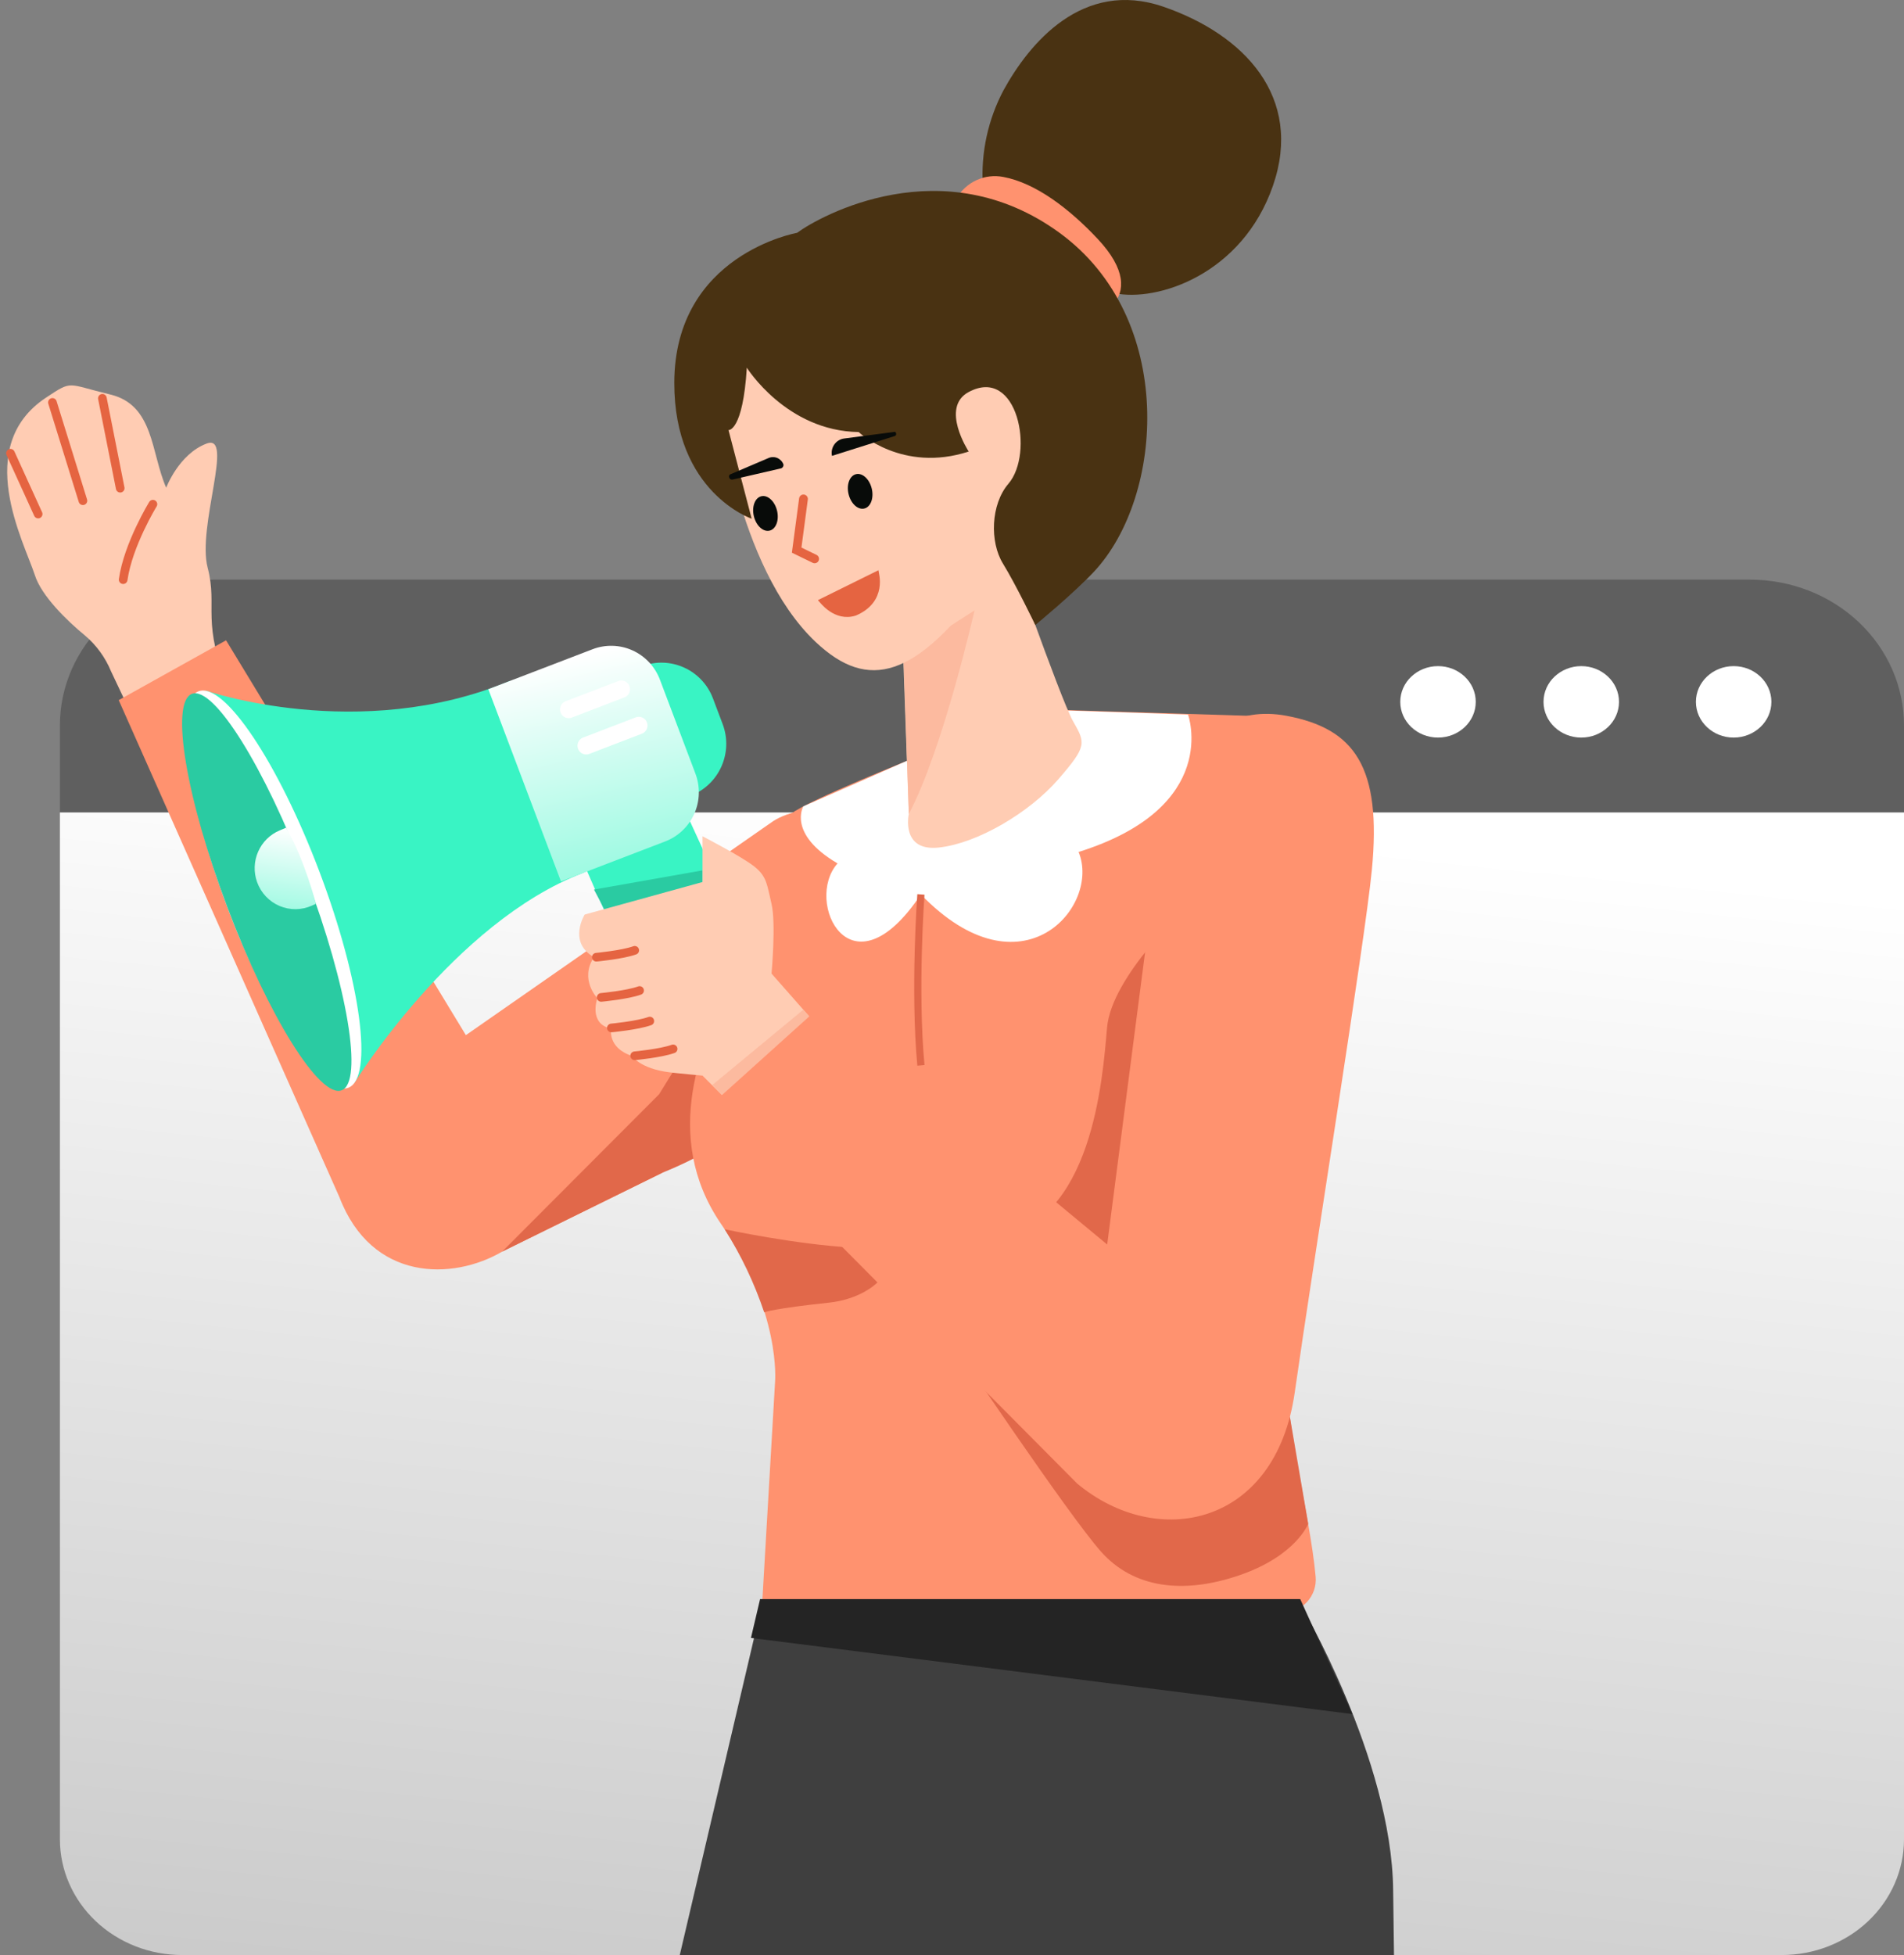 <svg width="265" height="272" viewBox="0 0 265 272" fill="none" xmlns="http://www.w3.org/2000/svg">
<rect x="0" y="0" width="265" height="272" fill="#808080" stroke="none"/>
<path d="M243.586 80.647H29.753C24.074 80.647 18.627 82.781 14.611 86.582C10.595 90.382 8.339 95.536 8.339 100.91V113.038H265V100.91C265 95.536 262.744 90.382 258.728 86.582C254.712 82.781 249.265 80.647 243.586 80.647Z" fill="#5F5F5F"/>
<path d="M265 113.038H8.339V255.903C8.339 260.173 10.131 264.267 13.321 267.286C16.512 270.304 20.839 272.001 25.35 272.001H247.989C252.5 272.001 256.827 270.304 260.017 267.286C263.208 264.267 265 260.173 265 255.903V113.038Z" fill="url(#paint0_linear_196_1135)"/>
<path d="M241.291 102.618C238.39 102.618 236.038 100.393 236.038 97.648C236.038 94.903 238.39 92.678 241.291 92.678C244.192 92.678 246.544 94.903 246.544 97.648C246.544 100.393 244.192 102.618 241.291 102.618Z" fill="white"/>
<path d="M220.081 102.618C217.18 102.618 214.828 100.393 214.828 97.648C214.828 94.903 217.18 92.678 220.081 92.678C222.982 92.678 225.334 94.903 225.334 97.648C225.334 100.393 222.982 102.618 220.081 102.618Z" fill="white"/>
<path d="M200.143 102.618C197.242 102.618 194.89 100.393 194.89 97.648C194.89 94.903 197.242 92.678 200.143 92.678C203.044 92.678 205.396 94.903 205.396 97.648C205.396 100.393 203.044 102.618 200.143 102.618Z" fill="white"/>
<path d="M19.47 101.881L15.47 93.437C14.672 91.491 13.42 89.766 11.82 88.41C9.378 86.412 5.734 82.887 4.838 79.977C3.316 75.329 -3.805 62.104 6.386 55.334C10.156 52.838 9.224 53.419 15.34 54.884C21.457 56.349 20.987 62.972 23.131 67.855C23.131 67.855 24.885 63.166 28.763 61.711C32.64 60.255 27.416 73.266 28.897 78.97C30.378 84.672 27.844 86.138 32.044 96.514L19.47 101.881Z" fill="#FFCCB3"/>
<path d="M14.25 55.414L16.73 67.922L14.25 55.414Z" fill="#E56441"/>
<path d="M14.25 55.414L16.73 67.922" stroke="#E56441" stroke-width="1.205" stroke-linecap="round"/>
<path d="M7.298 55.988L11.539 69.664L7.298 55.988Z" fill="#E56441"/>
<path d="M7.298 55.988L11.539 69.664" stroke="#E56441" stroke-width="1.205" stroke-linecap="round"/>
<path d="M1.457 63.057L5.31 71.516L1.457 63.057Z" fill="#E56441"/>
<path d="M1.457 63.057L5.31 71.516" stroke="#E56441" stroke-width="1.205" stroke-linecap="round"/>
<path d="M21.283 70.15C21.283 70.15 17.834 75.767 17.142 80.646L21.283 70.15Z" fill="#E56441"/>
<path d="M21.283 70.15C21.283 70.15 17.834 75.767 17.142 80.646" stroke="#E56441" stroke-width="1.205" stroke-linecap="round"/>
<path d="M127.103 113.556C121.031 112.217 111.894 111.46 107.6 114.252L64.841 144.018L31.464 89.085L16.523 97.409L47.236 166.55C51.751 178.334 63.008 178.158 69.887 174.139L92.198 163.157L127.103 113.556Z" fill="#FF926F"/>
<path d="M99.946 142.136C99.946 142.136 100.03 138.594 91.736 152.243L69.886 174.138L92.197 163.155C112.596 154.901 106.214 145.405 99.946 142.136Z" fill="#E1684A"/>
<path d="M127.55 105.327C127.55 105.327 112.402 111.363 110.09 113.226C107.777 115.089 105.581 130.294 101.65 137.514C97.718 144.733 91.966 158.059 100.367 170.299C108.768 182.539 107.874 192.259 107.874 192.259L106.086 222.963L178.484 224.307C179.121 224.327 179.755 224.21 180.345 223.965C180.934 223.72 181.466 223.352 181.903 222.884C182.341 222.417 182.675 221.862 182.883 221.254C183.092 220.647 183.17 220.002 183.112 219.363C182.308 210.411 178.634 197.839 178.345 183.585C177.953 164.266 177.66 99.715 177.66 99.715L146.122 98.719C139.77 99.822 127.55 105.327 127.55 105.327Z" fill="#FF926F"/>
<path d="M100.859 171.025C100.859 171.025 110.735 173.164 118.933 173.593C127.131 174.023 122.87 180.451 115.342 181.241C107.815 182.032 106.356 182.572 106.356 182.572C104.992 178.514 103.147 174.637 100.859 171.025Z" fill="#E1684A"/>
<path d="M179.54 197.204L182.075 212.005C182.075 212.005 180.403 216.419 172.604 219.127C164.805 221.835 157.812 221.022 153.24 215.876C148.668 210.73 132.739 186.965 132.739 186.965L179.54 197.204Z" fill="#E1684A"/>
<path d="M165.25 126.103C165.25 126.103 154.7 135.79 154.079 142.977C153.458 150.165 152.023 170.206 138.464 172.204C121.844 174.654 117.494 177.04 125.198 178.915C132.903 180.79 150.388 177.752 150.388 185.79C150.388 191.51 157.182 195.79 160.596 192.665C164.009 189.54 191.197 142.04 165.25 126.103Z" fill="#E1684A"/>
<path d="M95.077 112.188L103.308 130.107L88.409 136.522L79.512 116.179L95.077 112.188Z" fill="#39F4C4"/>
<path d="M97.776 121.093L82.67 123.762L84.572 127.353L97.776 122.717V121.093Z" fill="#2ACBA2"/>
<path d="M89.334 92.701C93.292 91.183 97.723 93.184 99.23 97.17L100.577 100.734C102.084 104.72 100.097 109.181 96.138 110.699C92.18 112.217 87.749 110.216 86.242 106.23L84.895 102.666C83.388 98.68 85.375 94.218 89.334 92.701Z" fill="#39F4C4"/>
<path d="M70.999 94.726C49.979 103.487 28.604 96.071 28.604 96.071L49.316 150.674C49.316 150.674 63.088 128.364 81.108 121.466C87.748 118.925 70.999 94.726 70.999 94.726Z" fill="#39F4C4"/>
<path d="M31.639 126.221C25.88 110.99 24.084 97.542 27.628 96.183C31.171 94.825 38.712 106.071 44.47 121.301C50.228 136.532 52.024 149.98 48.48 151.338C44.937 152.697 37.397 141.451 31.639 126.221Z" fill="white"/>
<path d="M31.64 126.219C25.882 110.988 23.672 97.699 26.705 96.537C29.737 95.374 36.864 106.778 42.621 122.009C48.38 137.239 50.59 150.528 47.557 151.691C44.525 152.854 37.399 141.45 31.64 126.219Z" fill="#2ACBA2"/>
<path d="M82.475 90.327L67.966 95.889L78.076 122.63L92.585 117.067C93.477 116.725 94.293 116.21 94.986 115.551C95.68 114.892 96.238 114.101 96.629 113.224C97.019 112.348 97.234 111.403 97.262 110.442C97.289 109.482 97.128 108.526 96.789 107.628L91.848 94.56C91.509 93.662 90.997 92.841 90.343 92.142C89.688 91.444 88.903 90.881 88.032 90.488C87.162 90.095 86.224 89.879 85.27 89.851C84.316 89.823 83.367 89.985 82.475 90.327Z" fill="url(#paint1_linear_196_1135)"/>
<path d="M78.718 97.564L86.047 94.754C86.67 94.515 87.368 94.83 87.605 95.458C87.843 96.085 87.53 96.787 86.906 97.026L79.577 99.837C78.954 100.076 78.257 99.76 78.019 99.133C77.782 98.505 78.095 97.803 78.718 97.564Z" fill="white"/>
<path d="M81.153 102.615L88.482 99.805C89.106 99.566 89.803 99.881 90.041 100.508C90.278 101.136 89.965 101.838 89.342 102.077L82.013 104.888C81.389 105.126 80.692 104.811 80.455 104.184C80.218 103.556 80.531 102.854 81.153 102.615Z" fill="white"/>
<path d="M39.829 115.155L38.932 115.531C37.589 116.093 36.513 117.155 35.926 118.495C35.339 119.836 35.288 121.352 35.782 122.73C36.047 123.469 36.461 124.145 36.998 124.715C37.535 125.286 38.183 125.737 38.902 126.043C39.62 126.349 40.395 126.502 41.175 126.493C41.955 126.483 42.725 126.311 43.436 125.987L43.976 125.742C43.976 125.742 42.379 119.557 39.829 115.155Z" fill="url(#paint2_linear_196_1135)"/>
<path d="M114.34 143.351L107.384 135.454C107.384 135.454 108.016 128.449 107.384 125.774C106.752 123.1 106.753 121.953 104.981 120.552C103.211 119.151 97.772 116.349 97.772 116.349V122.717L81.38 127.239C81.38 127.239 78.983 131.073 82.666 133.168C80.614 136.282 83.143 138.875 83.143 138.875C83.143 138.875 81.843 142.436 85.067 143.117C85.067 143.117 84.494 145.787 87.982 146.916C87.982 146.916 89.018 148.667 93.178 149.191C94.323 149.335 97.772 149.648 97.772 149.648L104.348 156.214L114.34 143.351Z" fill="#FFCCB3"/>
<path d="M112.626 141.404L100.477 152.348L99.109 150.983L111.809 140.476L112.626 141.404Z" fill="#FCBA9F"/>
<path d="M82.999 133.175C82.999 133.175 86.628 132.838 88.344 132.217L82.999 133.175Z" fill="#E56441"/>
<path d="M82.999 133.175C82.999 133.175 86.628 132.838 88.344 132.217" stroke="#E56441" stroke-width="1.205" stroke-linecap="round"/>
<path d="M83.674 138.767C83.674 138.767 87.303 138.43 89.019 137.809L83.674 138.767Z" fill="#E56441"/>
<path d="M83.674 138.767C83.674 138.767 87.303 138.43 89.019 137.809" stroke="#E56441" stroke-width="1.205" stroke-linecap="round"/>
<path d="M85.094 143.017C85.094 143.017 88.723 142.68 90.439 142.059L85.094 143.017Z" fill="#E56441"/>
<path d="M85.094 143.017C85.094 143.017 88.723 142.68 90.439 142.059" stroke="#E56441" stroke-width="1.205" stroke-linecap="round"/>
<path d="M88.337 146.889C88.337 146.889 91.966 146.552 93.682 145.931L88.337 146.889Z" fill="#E56441"/>
<path d="M88.337 146.889C88.337 146.889 91.966 146.552 93.682 145.931" stroke="#E56441" stroke-width="1.205" stroke-linecap="round"/>
<path d="M161.662 114.83C161.662 114.83 164.823 96.926 179.046 99.586C188.581 101.369 192.317 106.727 190.938 121.009C189.974 130.994 182.788 175.526 180.204 193.718C177.552 212.389 161.051 215.683 149.914 206.398L98.237 154.371L114.139 140.045L154.099 173.146L161.662 114.83Z" fill="#FF926F"/>
<path fill-rule="evenodd" clip-rule="evenodd" d="M111.81 112.187L126.236 105.854C128.824 118.725 127.717 116.005 129.5 116.974C129.5 116.974 144.72 117.558 148.642 98.857L165.35 99.416C165.35 99.416 170.037 112.285 150.119 118.533C153.252 126.074 142.234 138.974 128.165 124.44C118.415 139.076 111.863 125.424 116.57 120.125C109.533 115.999 111.81 112.187 111.81 112.187Z" fill="white"/>
<path d="M125.633 89.244L126.485 113.245C126.485 113.245 125.319 118.501 130.675 117.917C136.032 117.334 143.242 113.087 147.296 108.422C151.349 103.757 151.073 103.383 149.336 100.321C147.599 97.26 139.442 73.928 139.442 73.928L125.633 89.244Z" fill="#FFCCB3"/>
<path d="M125.76 91.256L135.636 84.922C135.636 84.922 131.26 104.263 126.489 113.244L125.76 91.256Z" fill="#FCBA9F"/>
<path d="M136.786 25.836C136.514 21.226 137.512 16.631 139.671 12.556C143.242 6.054 150.66 -2.938 161.924 0.936C173.189 4.809 181.431 13.524 177.172 25.836C172.914 38.148 161.084 42.088 155.056 40.776C149.028 39.465 136.786 25.836 136.786 25.836Z" fill="#493212"/>
<path d="M133.161 27.548C133.81 26.446 134.781 25.573 135.941 25.049C137.101 24.525 138.394 24.375 139.643 24.619C144.1 25.446 148.792 28.99 152.78 33.242C156.768 37.495 156.638 40.581 154.827 42.463C153.015 44.345 133.161 27.548 133.161 27.548Z" fill="#FF926F"/>
<path d="M99.995 55.682C99.995 55.682 102.372 78.806 113.544 89.336C120.831 96.203 127.512 94.444 137.474 80.701C146.609 68.101 147.412 61.972 147.412 61.972L137.758 40.099C137.758 40.099 98.858 34.523 99.995 55.682Z" fill="#FFCCB3"/>
<path d="M103.943 51.155C103.943 51.155 109.439 59.967 119.509 60.11C119.509 60.11 125.577 65.835 134.824 62.823C134.824 62.823 130.809 56.689 134.824 54.54C141.643 50.89 143.991 63.06 140.355 67.299C137.884 70.18 137.743 75.402 139.587 78.401C141.431 81.4 144.093 86.958 144.093 86.958C144.093 86.958 149.442 82.555 152.267 79.532C162.095 69.015 163.702 44.224 147.467 32.393C131.232 20.56 114.142 30.026 110.938 32.393C110.938 32.393 93.878 35.393 93.848 53.259C93.822 68.533 104.617 72.167 104.617 72.167L101.395 59.838C101.395 59.838 103.388 60.053 103.943 51.155Z" fill="#493212"/>
<path d="M121.888 80.077L114.643 83.656C114.676 83.693 114.712 83.734 114.751 83.776C114.975 84.016 115.3 84.326 115.71 84.607C116.526 85.166 117.651 85.593 118.97 85.161C121.001 84.283 121.691 82.923 121.894 81.797C121.997 81.224 121.975 80.704 121.926 80.326C121.914 80.233 121.901 80.15 121.888 80.077Z" fill="#E56441" stroke="#E56441"/>
<path d="M104.927 71.836C104.604 70.517 105.062 69.269 105.951 69.047C106.84 68.826 107.823 69.717 108.146 71.036C108.47 72.355 108.012 73.604 107.122 73.825C106.233 74.046 105.251 73.155 104.927 71.836Z" fill="#080B09"/>
<path d="M118.108 68.761C117.784 67.442 118.243 66.193 119.132 65.972C120.021 65.751 121.004 66.641 121.327 67.961C121.651 69.28 121.192 70.529 120.303 70.75C119.414 70.971 118.431 70.08 118.108 68.761Z" fill="#080B09"/>
<path d="M102.004 66.713L108.711 65.162C108.823 65.127 108.918 65.051 108.979 64.95C109.04 64.849 109.062 64.729 109.041 64.612C108.967 64.414 108.853 64.232 108.708 64.079C108.561 63.926 108.386 63.804 108.192 63.721C107.998 63.638 107.789 63.596 107.578 63.597C107.367 63.597 107.159 63.64 106.965 63.724L101.705 65.968C101.267 66.077 101.457 66.849 102.004 66.713Z" fill="#080B09"/>
<path d="M124.532 60.666L115.796 63.423C115.738 63.148 115.737 62.865 115.794 62.59C115.852 62.315 115.965 62.055 116.129 61.827C116.292 61.599 116.501 61.408 116.741 61.266C116.982 61.125 117.249 61.035 117.527 61.004L124.506 60.088C124.725 60.033 124.86 60.585 124.532 60.666Z" fill="#080B09"/>
<path d="M111.827 69.416L110.88 76.538L113.378 77.753" stroke="#E56441" stroke-width="1.225" stroke-linecap="round"/>
<path d="M128.173 124.439C128.173 124.439 127.196 137.708 128.173 148.225" stroke="#E1684A" stroke-miterlimit="10"/>
<path fill-rule="evenodd" clip-rule="evenodd" d="M180.827 222.882C180.827 222.882 193.73 244.709 193.899 262.988C193.924 265.646 193.964 268.683 194.017 272H94.612L106.123 222.882H143.857H180.827Z" fill="#3F3F3F"/>
<path d="M105.788 222.482H180.967L188.228 238.477L104.518 227.882L105.788 222.482Z" fill="#242424"/>
<defs>
<linearGradient id="paint0_linear_196_1135" x1="143.059" y1="112.455" x2="89.176" y2="632.77" gradientUnits="userSpaceOnUse">
<stop stop-color="white"/>
<stop offset="1" stop-color="#5F5F5F"/>
</linearGradient>
<linearGradient id="paint1_linear_196_1135" x1="79.121" y1="91.54" x2="93.041" y2="150.729" gradientUnits="userSpaceOnUse">
<stop stop-color="white"/>
<stop offset="1" stop-color="#39F4C4"/>
</linearGradient>
<linearGradient id="paint2_linear_196_1135" x1="39.922" y1="115.128" x2="36.489" y2="138.955" gradientUnits="userSpaceOnUse">
<stop stop-color="white"/>
<stop offset="1" stop-color="#39F4C4"/>
</linearGradient>
</defs>
</svg>
